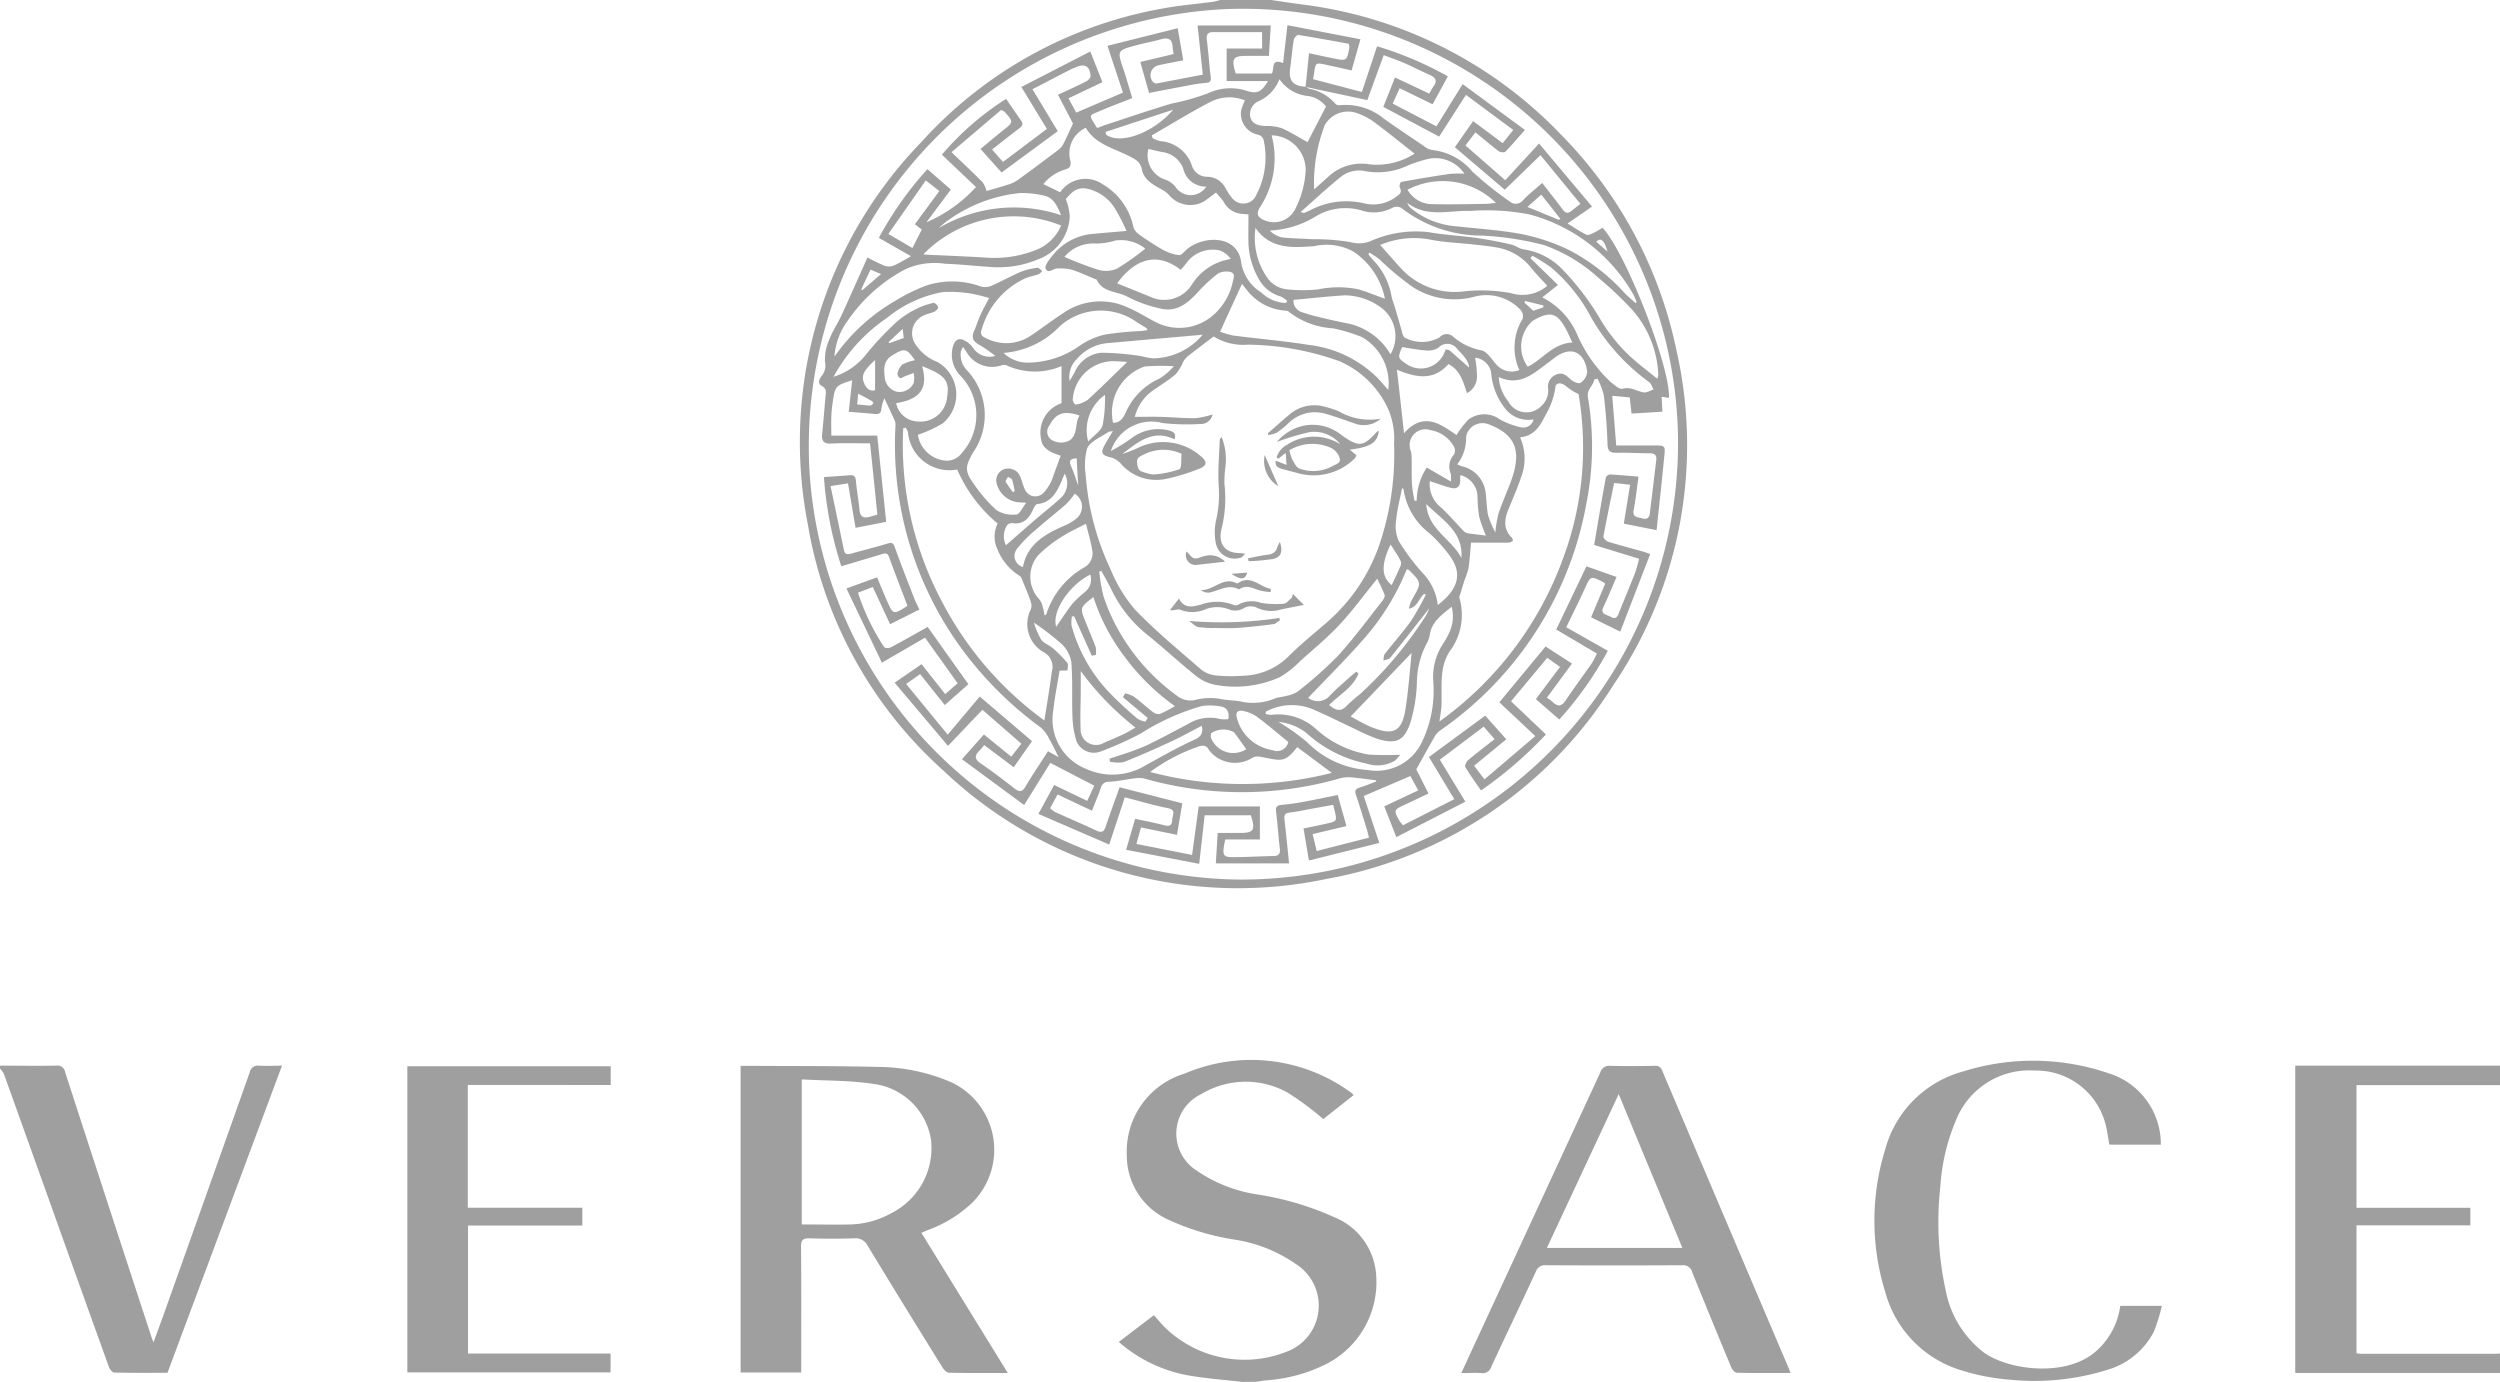 <svg xmlns="http://www.w3.org/2000/svg" width="106.803" height="59.036" viewBox="0 0 106.803 59.036"><g transform="translate(0 0)"><path d="M3957.738-2011.912c-.74-.085-1.485-.138-2.218-.262a6.161,6.161,0,0,1-3.067-1.446l1.5-1.143c.162.181.31.358.47.523a4.882,4.882,0,0,0,5.2,1.038,2.1,2.1,0,0,0,.395-3.745,6.231,6.231,0,0,0-2.619-1.044,10.589,10.589,0,0,1-2.777-.828,3.006,3.006,0,0,1-1.826-2.774,3.472,3.472,0,0,1,2.46-3.487,7.221,7.221,0,0,1,7.166.843.485.485,0,0,1,.06.075l-1.293,1.021a12.559,12.559,0,0,0-1.533-1.136,3.68,3.68,0,0,0-3.672.065,1.87,1.87,0,0,0-.211,3.267,6.2,6.2,0,0,0,2.625,1.028,12.657,12.657,0,0,1,3.267.971,2.865,2.865,0,0,1,1.767,2.3,3.927,3.927,0,0,1-2.3,4.058,6.715,6.715,0,0,1-2.37.608c-.148.012-.294.041-.441.062Z" transform="translate(-3904.657 2070.949)" fill="#9f9f9f"/><path d="M4746.13-2021.168H4740v5.242h4.864v.748H4740v5.464a1.776,1.776,0,0,0,.212.025q2.88,0,5.759,0a1.59,1.59,0,0,0,.159-.017v.832h-8.748V-2022h8.748Z" transform="translate(-4639.327 2067.526)" fill="#9f9f9f"/><path d="M3206-2022c.8,0,1.6.013,2.4,0a.329.329,0,0,1,.381.274q1.833,5.653,3.684,11.3c.019.059.043.116.092.249.171-.467.32-.866.463-1.269q1.827-5.132,3.648-10.266a.351.351,0,0,1,.407-.287c.307.019.617,0,.972,0l-4.892,13.121c-.764,0-1.521.008-2.278-.011-.079,0-.189-.145-.225-.244q-1.274-3.531-2.534-7.067-.974-2.723-1.95-5.444a1.027,1.027,0,0,0-.171-.235Z" transform="translate(-3206 2067.526)" fill="#9f9f9f"/><path d="M3760.058-2733c.439.063.878.131,1.318.189a18.438,18.438,0,0,1,11.067,5.557,18.447,18.447,0,0,1,4.947,9.266,18.238,18.238,0,0,1-2.7,14.246,18.26,18.26,0,0,1-12.266,8.292,18.267,18.267,0,0,1-16.354-4.623,18.149,18.149,0,0,1-5.8-10.534,18.4,18.4,0,0,1,4.848-16.321,18.161,18.161,0,0,1,10.367-5.718c.7-.129,1.415-.187,2.122-.281a2.177,2.177,0,0,0,.272-.072Zm-1.176,37.576a18.664,18.664,0,0,0,18.563-19.016,18.6,18.6,0,0,0-19.21-18.175,18.686,18.686,0,0,0-17.888,19.8A18.6,18.6,0,0,0,3758.881-2695.423Z" transform="translate(-3705.76 2733)" fill="#9f9f9f"/><path d="M3711.565-2008.759c-.878,0-1.7.009-2.513-.011-.1,0-.223-.139-.288-.243-1.067-1.721-2.132-3.444-3.181-5.177a.572.572,0,0,0-.584-.321c-.629.021-1.26.021-1.888,0-.29-.01-.38.066-.378.369.016,1.664.008,3.329.008,4.994v.368h-2.589v-13.1h.378c1.835.013,3.67,0,5.5.046a8.009,8.009,0,0,1,3.14.664,3.186,3.186,0,0,1,.857,5.156,5.451,5.451,0,0,1-1.836,1.135c-.1.038-.193.081-.316.133C3709.1-2012.759,3710.313-2010.791,3711.565-2008.759Zm-8.8-12.545v6.2c.715,0,1.405.014,2.095,0a3.82,3.82,0,0,0,1.764-.5,3.106,3.106,0,0,0,1.656-3.158,2.852,2.852,0,0,0-2.372-2.334C3704.888-2021.261,3703.837-2021.241,3702.766-2021.3Z" transform="translate(-3668.512 2067.414)" fill="#9f9f9f"/><path d="M4195.128-2008.85c-.781,0-1.535.008-2.289-.011-.084,0-.2-.135-.239-.232q-.842-2.02-1.662-4.049a.4.4,0,0,0-.434-.312q-2.911.016-5.825,0a.407.407,0,0,0-.43.283c-.627,1.353-1.271,2.7-1.9,4.052a.383.383,0,0,1-.431.273c-.263-.02-.531,0-.851,0,.282-.611.547-1.187.814-1.763q2.563-5.539,5.124-11.079a.394.394,0,0,1,.423-.285c.629.018,1.259.011,1.888,0a.3.3,0,0,1,.336.211q2.689,6.339,5.388,12.673C4195.075-2009.025,4195.093-2008.954,4195.128-2008.85Zm-7.336-11.914-3.069,6.572h5.789C4189.606-2016.381,4188.713-2018.535,4187.792-2020.765Z" transform="translate(-4118.639 2067.506)" fill="#9f9f9f"/><path d="M4466.612-2021.753c-.06-.318-.09-.628-.176-.923a3.058,3.058,0,0,0-3-2.241,3.375,3.375,0,0,0-3.374,2.119,8.7,8.7,0,0,0-.673,2.88,13.655,13.655,0,0,0,.225,4.356,4.387,4.387,0,0,0,1.618,2.676c1.058.776,3.538,1.088,4.811-.04a3.132,3.132,0,0,0,1.036-1.94h1.777a7.481,7.481,0,0,1-.343,1.108,3.269,3.269,0,0,1-2.036,1.641,10.436,10.436,0,0,1-4.174.4,9.106,9.106,0,0,1-1.968-.381,4.8,4.8,0,0,1-3.292-3.344,10.275,10.275,0,0,1-.005-6.11,4.731,4.731,0,0,1,3.338-3.33,9.964,9.964,0,0,1,6.224.087,3.16,3.16,0,0,1,2.212,3.045Z" transform="translate(-4376.499 2070.653)" fill="#9f9f9f"/><path d="M3480.369-2020.776v5.246h4.893v.76h-4.883v5.469h6.09v.807h-8.683v-13.079h8.688v.8Z" transform="translate(-3460.384 2067.125)" fill="#9f9f9f"/><path d="M3752.7-2697.1c.395-.029.744-.048,1.093-.08.192-.017.256.054.273.247.036.414.116.823.153,1.237.028.316.195.361.452.289.1-.028.2-.06.31-.092-.1-1-.2-1.993-.312-3.042-.535,0-1.086-.021-1.636.008-.331.017-.442-.094-.41-.411.053-.519.095-1.04.14-1.56.016-.183.08-.362-.156-.49-.168-.092-.136-.265-.015-.412a.718.718,0,0,0,.153-.628,2.079,2.079,0,0,1,.188-.953c.125-.336.332-.64.488-.966.2-.421.387-.85.578-1.276.183-.407.364-.814.56-1.254a7.509,7.509,0,0,0,.733.356.591.591,0,0,0,.4-.012,7.684,7.684,0,0,0,.723-.4l-1.37-.781a14.812,14.812,0,0,1,2.076-2.937l1,.873-1.044,1.4a6.163,6.163,0,0,0,2.118-1.507l-1.456-1.384a12.175,12.175,0,0,1,2.743-2.383c.214.311.428.626.647.938.115.165.012.245-.107.336-.371.284-.737.574-1.14.889l.468.531,1.874-1.41-1.09-1.792,2.945-1.517.519,1.311-1.451.69.332.61,1.995-.853-.661-2,3-.752.237,1.372c-.358.071-.7.133-1.042.208a.437.437,0,0,0-.237.73.175.175,0,0,0,.139.05c.646-.12,1.291-.246,1.975-.377-.073-.694-.145-1.368-.223-2.1h3.126c-.026.431-.052.859-.077,1.3-.319,0-.624,0-.928,0-.612-.005-.689.1-.493.754h1.533c.142-.149-.064-.672.492-.449l.186-1.615,3.118.6c-.134.474-.251.885-.377,1.331-.383-.085-.743-.167-1.1-.244-.435-.092-.435-.09-.5.337-.013.083-.026.167-.045.281l2.084.547.649-1.953a15.006,15.006,0,0,1,3.024,1.284l-.651,1.194-1.407-.687-.3.658,1.871.972,1.119-1.805,2.66,1.957c-.312.353-.563.654-.838.932-.044.045-.218.025-.286-.027-.33-.25-.646-.52-.991-.8l-.425.559,1.7,1.485,1.445-1.568,2.264,2.695-1.047.721c.277.171.529.341.8.479.067.034.195-.021.282-.062.144-.066.277-.155.412-.233.989,1.051,2.9,5.941,2.838,7.268l-.314-.05c.011.2.021.393.035.639l-1.321.082c-.029-.268-.052-.485-.075-.691l-.748-.071c.055.685.11,1.382.169,2.124.562,0,1.113,0,1.665,0,.409,0,.433.017.394.406-.1,1.058-.219,2.114-.334,3.211l-1.4-.278c.09-.557.176-1.087.269-1.661l-.682-.078c-.162.791-.322,1.538-.458,2.291-.011.062.123.2.211.223.509.156,1.024.291,1.537.434.06.017.116.043.249.094l-1.277,3.31-1.247-.612c.205-.489.405-.963.6-1.437a.631.631,0,0,0-.088-.072c-.539-.268-.531-.265-.782.285s-.514,1.076-.79,1.649l1.776,1.006a14.808,14.808,0,0,1-2.075,2.935l-1-.871,1.033-1.376-.547-.389-1.547,1.857,1.491,1.417a17.267,17.267,0,0,1-2.773,2.394c-.237-.345-.47-.661-.67-1-.034-.057.043-.23.117-.293.357-.3.73-.583,1.133-.9l-.465-.534-1.874,1.411,1.091,1.795-2.95,1.514-.515-1.314,1.452-.684-.338-.611-1.991.852.664,2.005-3.006.751-.231-1.367c.328-.069.649-.134.967-.205.472-.106.471-.108.354-.584-.015-.061-.028-.122-.052-.222l-.877.158c-.325.059-.648.132-.976.17-.2.023-.252.1-.231.289.058.5.107,1,.159,1.495.01.1.02.21.036.389h-3.126c.026-.436.052-.858.079-1.3h.953c.588,0,.671-.123.462-.756h-1.971l-.234,2.076-3.122-.6.385-1.325c.426.093.841.172,1.249.277.223.058.33,0,.333-.228,0-.191.208-.427-.193-.506-.6-.118-1.2-.3-1.831-.461l-.665,2.019-3.025-1.31.672-1.235,1.413.677.3-.649-1.875-.972-1.119,1.8-2.658-1.958.939-1.055,1.168.947.432-.554-1.664-1.449-1.471,1.542-2.278-2.7,1.149-.791,1.011,1.277.531-.459-1.393-1.95-1.843,1.069-1.514-3.171,1.307-.476c.168.4.315.761.475,1.119.2.439.244.451.651.21.063-.037.122-.083.171-.117-.266-.7-.534-1.385-.782-2.075-.07-.2-.176-.168-.321-.124-.56.17-1.122.336-1.721.515A15.848,15.848,0,0,1,3752.7-2697.1Zm20.576-16.67.146-1.438c.388.082.708.152,1.028.217.59.12.591.119.7-.482a.8.8,0,0,0-.031-.14c-.7-.125-1.426-.262-2.156-.377-.054-.008-.178.126-.191.207-.066.409-.1.824-.157,1.235-.07.51.136.752.672.77a.721.721,0,0,0,.154.092,1.93,1.93,0,0,1,1.112.643.244.244,0,0,0,.2.055,2.559,2.559,0,0,1,1.874.58c.554.392,1.118.771,1.681,1.15a.825.825,0,0,0,.362.183,2.613,2.613,0,0,1,1.748.941,15.085,15.085,0,0,0,1.568,1.252.4.4,0,0,0,.589-.057c.239-.252.517-.467.81-.726.3.393.6.757.873,1.133.113.153.219.185.368.066.113-.09.226-.178.391-.307l-1.706-2.081-1.525,1.478-2.133-1.817.779-1.115,1.264.94.453-.561-2.023-1.5-1.143,1.784-2.387-1.271.5-1.256,1.467.69a2.381,2.381,0,0,1,.166-.293c.188-.243.115-.392-.149-.507-.361-.158-.71-.34-1.072-.5-.287-.125-.583-.226-.894-.345l-.7,1.921Zm-3.973,13.995a.512.512,0,0,1-.535.407,9.745,9.745,0,0,1-1.587-.038,1.829,1.829,0,0,0-2.225,1.192,7.611,7.611,0,0,0,.841-.515,1.886,1.886,0,0,1,1.625-.369c.172.048.349.108.256.385-.939-.454-1.573.135-2.235.625a5.4,5.4,0,0,0,.675-.261,2.445,2.445,0,0,1,2.668.345c.311.245.288.429-.088.561a8.554,8.554,0,0,1-1.4.423,2,2,0,0,1-1.932-.673.868.868,0,0,0-.427-.252c-.368-.088-.429-.184-.246-.525.1-.187.215-.366.35-.595-.112.021-.161.016-.192.038-.312.218-.735.378-.9.679a2.728,2.728,0,0,0-.074,1.117,1.35,1.35,0,0,0,.015.159,11.356,11.356,0,0,0,1.047,3.9,6.352,6.352,0,0,0,1.049,1.733c.883.918,1.873,1.734,2.838,2.57a1.209,1.209,0,0,0,.634.244,6.676,6.676,0,0,0,1.15.011,2.852,2.852,0,0,0,1.925-.815c.5-.505,1.062-.954,1.6-1.422a7.725,7.725,0,0,0,2.254-3.247,12.047,12.047,0,0,0,.667-4.435,3.191,3.191,0,0,0-.27-1.515,4.069,4.069,0,0,0-2.058-2,11.963,11.963,0,0,0-3.912-.71,2.406,2.406,0,0,1-1.47-.35c-.382.292-.739.56-1.089.836a.9.9,0,0,0-.2.229,2.249,2.249,0,0,1-.317.536c-.3.262-.65.471-.977.7a1.961,1.961,0,0,0-.782,1.133c.393,0,.748-.009,1.1,0,.5.014,1,.062,1.5.057A3.579,3.579,0,0,0,3769.3-2699.777Zm11.043,5.478c-.034.355-.056.722-.109,1.084a3.238,3.238,0,0,1-.165.5c-.058.181-.114.363-.167.545-.023.078-.076.169-.055.235a2.594,2.594,0,0,1-.434,2.3,2.137,2.137,0,0,0-.3.893c-.053.462-.018.933-.034,1.4-.007.2-.05.4-.087.681a14.753,14.753,0,0,0,5.3-7.019,13.55,13.55,0,0,0,.643-6.969,2.464,2.464,0,0,1-.551-.349c-.181-.15-.421-.144-.435.039a3.165,3.165,0,0,1-.421,1.2c-.246.49-.476.888-1.092.96a2.2,2.2,0,0,1,.089,1.573c-.15.465-.342.916-.532,1.366-.2.471-.332.927.095,1.351.029.03.049.123.036.132a.369.369,0,0,1-.189.077C3781.4-2694.3,3780.854-2694.3,3780.348-2694.3Zm-24.154-4.917-.105.031a14.211,14.211,0,0,0,1.63,7.355,14.613,14.613,0,0,0,4.4,5.125c.111-.712.231-1.391.316-2.074a.715.715,0,0,0-.29-.812,1.382,1.382,0,0,1-.6-1.871.491.491,0,0,0-.007-.315c-.1-.3-.226-.593-.346-.886-.034-.082-.07-.192-.136-.225a2.322,2.322,0,0,1-.939-1.124,1.258,1.258,0,0,1,.006-1.105,6.241,6.241,0,0,1-1.729-2.309,1.781,1.781,0,0,1-2.1-1.558C3756.293-2699.061,3756.228-2699.139,3756.194-2699.216Zm29.549-2.092-.136.04c-.03.273-.328.4-.266.766a12.435,12.435,0,0,1-.059,4.485,15.02,15.02,0,0,1-6.267,9.748.741.741,0,0,0-.208.228c-.261.453-.513.912-.8,1.424l.523,1.032c-.358.169-.693.331-1.03.486-.451.206-.464.24-.216.671a1.861,1.861,0,0,0,.156.2l2.192-1.114-1.084-1.8,2.405-1.769.9,1.01-1.375,1.13.44.583,2.174-1.85-1.537-1.442,1.975-2.385,1.129.73-1.072,1.458a2.351,2.351,0,0,1,.243.179c.208.2.37.219.552-.053.36-.54.75-1.06,1.121-1.594a3.767,3.767,0,0,0,.22-.419l-1.737-1.026,1.291-2.7,1.286.454c-.2.457-.362.873-.556,1.274-.111.229-.007.306.178.371.165.058.338.244.46-.062.232-.583.477-1.161.706-1.745a6.378,6.378,0,0,0,.175-.615l-1.92-.589c.165-.979.324-1.932.5-2.883a.226.226,0,0,1,.176-.129c.39.019.779.057,1.219.093-.071.5-.119.969-.206,1.425-.063.331.18.3.357.354.195.063.308-.009.333-.211q.139-1.141.275-2.282c.025-.21-.079-.284-.278-.285-.469,0-.939-.032-1.407-.02-.3.007-.391-.08-.4-.393-.018-.691-.075-1.383-.157-2.07A2.993,2.993,0,0,0,3785.743-2701.308Zm-26.384,13.581,2.232,1.905-.78,1.115-1.265-.948a2.079,2.079,0,0,1-.183.223c-.232.212-.242.375.044.569.494.335.967.7,1.438,1.064.2.158.327.157.47-.085.3-.511.636-1,.958-1.507l.457.254c-.147-.287-.261-.534-.4-.769a1.6,1.6,0,0,0-.356-.491,15.6,15.6,0,0,1-2.858-2.692,14.746,14.746,0,0,1-3.36-10.175.51.51,0,0,0-.016-.216c-.137-.313-.285-.621-.456-.989a1.792,1.792,0,0,0-.125.422c-.011.2-.084.267-.274.249-.358-.034-.716-.061-1.125-.095.052-.468.1-.9.149-1.348-.724.236-.727.236-.834.948a5.631,5.631,0,0,0-.058.6c-.01.251,0,.5,0,.818h1.961c.133,1.271.258,2.472.383,3.684l-1.308.256-.323-1.9-.746.116c.2.942.386,1.845.576,2.749.035.169.141.182.289.141.522-.147,1.051-.277,1.57-.434.19-.058.247-.021.314.168.26.731.547,1.452.827,2.176.06.154.139.3.219.474l-1.251.628-.74-1.59-.633.243a9.664,9.664,0,0,0,1.117,2.322c.03.049.211.054.287.014.536-.284,1.062-.586,1.574-.873l1.739,2.447-1.008.891-1.052-1.32-.6.417,1.777,2.167Zm-6.211-14.532c.026-.03.053-.059.077-.092a8.081,8.081,0,0,1,2.547-2.294,7.671,7.671,0,0,1,1.315-.645,3.6,3.6,0,0,1,2.323.047.688.688,0,0,0,.45-.033c.427-.185.833-.417,1.261-.6a2.937,2.937,0,0,1,.706-.168c.057-.009.13.092.2.142-.054.047-.1.116-.165.138-.179.064-.373.091-.547.165a3.429,3.429,0,0,0-1.874,2.187c-.063.18-.024.278.142.352a1.866,1.866,0,0,0,1.89-.042c.491-.32.954-.682,1.443-1a2.776,2.776,0,0,1,2.741-.258c.42.177.811.425,1.217.636a2.2,2.2,0,0,0,2.4-.246,2.625,2.625,0,0,0,.906-1.533c.083-.268.012-.38-.273-.38a.663.663,0,0,0-.39.1,6.465,6.465,0,0,0-.772.707c-.445.49-.917.941-1.64.779a5.567,5.567,0,0,1-1.436-.51c-.436-.238-1.047-.17-1.311-.72-.011-.022-.054-.03-.083-.042-.335-.137-.664-.293-1.008-.4a2.311,2.311,0,0,0-.595-.046c-.175-.006-.385.25-.5.009-.049-.1.11-.34.225-.473a2.491,2.491,0,0,1,1.618-.995c.515-.053,1.03-.092,1.611-.144a7.309,7.309,0,0,0-.49-.955,1.851,1.851,0,0,0-1.22-.855c-.455-.073-.673.209-.882.45a2.525,2.525,0,0,1,.17.728,2.051,2.051,0,0,1-1.352,1.845,4.356,4.356,0,0,1-1.937.333c-.681-.043-1.36-.12-2.041-.144a3.048,3.048,0,0,0-1.66.217,6.8,6.8,0,0,0-2.485,2.2A2.941,2.941,0,0,0,3753.148-2702.259Zm9.667,4.243c-.545-.171-.794-.369-.833-.691a1.324,1.324,0,0,1,.87-1.551v-1.587a2.888,2.888,0,0,1-2.364-.039.378.378,0,0,0-.233.018,1.256,1.256,0,0,1-1.46-.577c-.041-.066-.088-.127-.149-.216a.939.939,0,0,0-.092.176.945.945,0,0,0,.258.818,2.8,2.8,0,0,1,.27,3.5c-.33.573-.387.784,0,1.321a6.293,6.293,0,0,0,.99,1.154,1.307,1.307,0,0,0,.86.184c.131-.009.244-.288.412-.5-.2-.013-.3-.015-.391-.026a1.076,1.076,0,0,1-.885-.852.508.508,0,0,1,.638-.566c.288.066.377.285.453.524.087.275.165.59.494.64.369.057.532-.254.7-.515a1.4,1.4,0,0,0,.115-.262C3762.581-2697.38,3762.694-2697.688,3762.815-2698.015ZM3776.3-2684.1l-.019-.046c-.332-.042-.663-.092-1-.12a1.4,1.4,0,0,0-.5.026,15.2,15.2,0,0,1-8.394.019,1.076,1.076,0,0,0-.4-.011c-.368.044-.733.13-1.1.147a.336.336,0,0,0-.36.268c-.109.319-.244.629-.378.969l-1.469-.693-.318.585a1.185,1.185,0,0,0,.21.164c.592.268,1.188.522,1.778.8.229.106.319.028.391-.188.188-.563.394-1.12.589-1.669l2.681.686-.23,1.347-1.537-.317-.195.706,2.378.468.282-2.07h2.615v1.411h-1.48c-.023.114-.043.195-.055.278-.06.406-.009.479.4.476.565,0,1.129-.037,1.694-.046.233,0,.322-.086.292-.33-.063-.519-.093-1.042-.16-1.559-.028-.218.041-.282.247-.3a8.833,8.833,0,0,0,.886-.121c.49-.089.977-.193,1.5-.3l.373,1.329-1.444.342c.058.243.109.454.174.724l2.235-.572c-.047-.178-.073-.291-.107-.4-.148-.478-.292-.957-.453-1.431-.06-.174-.017-.251.153-.305C3775.821-2683.908,3776.059-2684.007,3776.3-2684.1Zm-3.861-20.443.055-.082a1.143,1.143,0,0,0-.273-.189,1.521,1.521,0,0,1-.9-.674,3.323,3.323,0,0,1-.485-1.572c-.01-.412,0-.824,0-1.26-.068-.006-.181-.021-.3-.026a.952.952,0,0,1-.758-.515,4.345,4.345,0,0,0-.33-.391c-.219.159-.368.28-.528.383a1.181,1.181,0,0,1-1.472-.275,1.178,1.178,0,0,0-.362-.267c-.352-.194-.718-.405-.8-.82-.068-.36-.3-.454-.572-.592-.652-.335-1.419-.5-1.828-1.2a1.2,1.2,0,0,0-.663,1.395c.044.225,0,.326-.23.391a1.862,1.862,0,0,0-.919.621l.718.348a1.3,1.3,0,0,1,1.827-.335,2.752,2.752,0,0,1,1.3,1.819.6.6,0,0,0,.222.3,10.938,10.938,0,0,0,1.01.657,1.981,1.981,0,0,0,.716.246c.109.012.24-.174.361-.27.74-.588,2.168-.586,2.3.6a1.853,1.853,0,0,0,.856,1.264A1.564,1.564,0,0,0,3772.439-2704.539Zm15.856,3.24a.628.628,0,0,0,.05-.14,4.452,4.452,0,0,0-1.3-3,15.434,15.434,0,0,0-1.263-1.174,6.794,6.794,0,0,0-2.338-1.4,13,13,0,0,0-2.644-.4,5.612,5.612,0,0,1-3.436-1.183.412.412,0,0,0-.358-.015,1.691,1.691,0,0,1-1.272.144,2.454,2.454,0,0,0-1.947.187,4.137,4.137,0,0,1-2.041.652,1.088,1.088,0,0,0,.49.286c.44.054.887.056,1.331.083a9.551,9.551,0,0,1,1.607.12,1.365,1.365,0,0,0,.846-.024,4.762,4.762,0,0,1,2.49-.4c.689.122,1.392.155,2.086.253.492.069.981.17,1.466.278.182.041.346.183.529.207a2.875,2.875,0,0,1,1.69.891,11.265,11.265,0,0,1,1.62,2.152,7.3,7.3,0,0,0,1.011,1.306C3787.326-2702.054,3787.812-2701.705,3788.3-2701.3Zm-23.741,8.213-.091.019a6.632,6.632,0,0,0,.181,1.063,7.939,7.939,0,0,0,.612,1.4,8.734,8.734,0,0,0,2.575,2.884.914.914,0,0,0,.747.14,2.564,2.564,0,0,1,1.034-.044c.338.078.691.057,1,.139a2.481,2.481,0,0,0,1.4-.172c.143-.04.295-.05.437-.091a1.366,1.366,0,0,0,.494-.188,17.246,17.246,0,0,0,1.713-1.521c.68-.744,1.278-1.565,1.905-2.357.054-.069.115-.188.091-.253-.1-.258-.226-.5-.314-.69-.539.665-1.034,1.344-1.6,1.955-.521.559-1.115,1.051-1.688,1.56a3.9,3.9,0,0,1-.889.7,4.658,4.658,0,0,1-2.69.33,1.858,1.858,0,0,1-.828-.354c-.692-.547-1.34-1.149-2.022-1.709a5.549,5.549,0,0,1-1.61-1.952C3764.874-2692.524,3764.707-2692.8,3764.554-2693.087Zm-11.447-8.294a2.841,2.841,0,0,0,1.423-.995,13.211,13.211,0,0,1,1.265-1.342,3.893,3.893,0,0,1,.847-.562,3.24,3.24,0,0,1,.738-.26c.052-.013.168.1.2.182.015.039-.082.153-.151.188-.132.066-.284.088-.42.147a.834.834,0,0,0-.407,1.24,1.959,1.959,0,0,0,.949.77,1.6,1.6,0,0,1,.217,2.625,5.585,5.585,0,0,1-1.056.484,1.314,1.314,0,0,0,1.144,1.1.782.782,0,0,0,.726-.313,2.424,2.424,0,0,0-.057-3.317,1.289,1.289,0,0,1-.313-1.244c.063-.224.2-.383.438-.281a1,1,0,0,1,.415.334.848.848,0,0,0,.953.351,5.978,5.978,0,0,0-.627-.442c-.274-.144-.428-.3-.275-.627.1-.221.169-.46.27-.682.112-.245.246-.481.371-.721a6.387,6.387,0,0,0-.778-.191,5.669,5.669,0,0,0-1.2-.065,5.23,5.23,0,0,0-2.382,1.1A7.24,7.24,0,0,0,3753.107-2701.381Zm29.3-.294a2.344,2.344,0,0,1,.145-2.191.411.411,0,0,0-.093-.374,2,2,0,0,0-1.965-.565,3.293,3.293,0,0,1-2.632-.407,11.8,11.8,0,0,1-1.419-1.179c-.135-.112-.289-.2-.434-.3l-.05.07a2.075,2.075,0,0,0,.174.223,2.907,2.907,0,0,1,.811,1.563c.034.176.107.344.158.517.1.333.191.667.29,1a.565.565,0,0,0,.1.252,1.554,1.554,0,0,0,1.509,0,.4.4,0,0,1,.547-.057,2.6,2.6,0,0,0,1.217.607c.23.022.444.36.638.579A.86.86,0,0,0,3782.412-2701.675Zm-15.7-10.026c.01.041.02.081.03.123a1.534,1.534,0,0,0,.333.129,1.531,1.531,0,0,1,1.352,1.054.675.675,0,0,0,.653.468.881.881,0,0,1,.777.48,2.493,2.493,0,0,0,.281.425.609.609,0,0,0,.962.008,3.453,3.453,0,0,0,.4-2.431.331.331,0,0,0-.277-.286.909.909,0,0,1-.693-1.038,3.024,3.024,0,0,1,.158-.42,1.767,1.767,0,0,0-1.44.047C3768.381-2712.7,3767.553-2712.185,3766.709-2711.7Zm9.752,4.686c.3.331.6.685.919,1.027a3.1,3.1,0,0,0,2.669.956,6.914,6.914,0,0,1,2.014.078,1.631,1.631,0,0,0,1.541-.315c-.228-.25-.451-.477-.652-.722a2.4,2.4,0,0,0-1.392-.894c-.363-.072-.734-.108-1.1-.149-.621-.07-1.252-.086-1.862-.21A3.7,3.7,0,0,0,3776.461-2707.015Zm-4.881,19.936-.01.1a.87.87,0,0,0,.246.039,2.389,2.389,0,0,1,1.891.59,4.436,4.436,0,0,0,2.267,1.107,13.347,13.347,0,0,0,1.346.008,2.042,2.042,0,0,1-.212.243,1.449,1.449,0,0,1-1.227.133,5.392,5.392,0,0,1-2.561-1.3,2.294,2.294,0,0,0-1.2-.479,8.648,8.648,0,0,1,1.231.873,4.013,4.013,0,0,0,2.584,1.182,2.141,2.141,0,0,0,2.321-1.211,5.028,5.028,0,0,0,.476-2.579,2.575,2.575,0,0,1,.417-1.6,3.216,3.216,0,0,0,.249-.446,1.631,1.631,0,0,0,.122-1.138c-.433.35-.863.645-.942,1.225a1.233,1.233,0,0,1-.163.414,3.69,3.69,0,0,0-.382,1.627,6.641,6.641,0,0,1-.271,1.659c-.241.736-.549.985-1.405.721a7.888,7.888,0,0,1-.961-.421c-.569-.265-1.129-.55-1.705-.8A2.344,2.344,0,0,0,3771.58-2687.08Zm.089-26.938h-1.763v-1.389h1.513v-.7h-2.1c-.252,0-.285.138-.257.357.066.518.1,1.039.164,1.558.018.159-.019.24-.192.252a5.587,5.587,0,0,0-.6.08c-.6.111-1.207.229-1.842.351l-.376-1.324,1.427-.338a2.851,2.851,0,0,1-.047-.308c-.012-.334-.187-.405-.484-.326-.36.1-.726.166-1.086.264-.8.217-.8.221-.53,1.018.024.071.049.141.071.212l.307,1.023c-.467.185-.886.339-1.3.516-.592.256-.572.15-.223.731,0,.008.018.01.048.026.073-.029.158-.07.246-.1.97-.318,1.935-.65,2.913-.942a9.9,9.9,0,0,0,1.557-.44,2.248,2.248,0,0,1,1.656-.1C3771.2-2713.463,3771.39-2713.542,3771.669-2714.018Zm-8.9,25.187c-.091.562-.207,1.115-.265,1.674a2.271,2.271,0,0,0,1.379,2.517,2.725,2.725,0,0,0,2.6-.168c.653-.354,1.3-.727,1.972-1.036.285-.131.474-.236.389-.63-.444.229-.867.469-1.308.672-.672.311-1.349.613-2.039.883a1.531,1.531,0,0,1-.583-.022l-.007-.13c.155-.051.312-.1.466-.152a11.051,11.051,0,0,0,1.07-.393c.614-.292,1.212-.618,1.814-.934a1.76,1.76,0,0,1,1.382-.21,1.2,1.2,0,0,0,.338,0c.054-.314-.064-.509-.355-.545a2.381,2.381,0,0,0-.782-.01,9.853,9.853,0,0,0-2.581,1.158,14.3,14.3,0,0,1-1.712.773.809.809,0,0,1-1.05-.414,3.84,3.84,0,0,1-.178-1.056c-.031-.784.015-1.573-.05-2.353a1.4,1.4,0,0,0-.437-.783,11.769,11.769,0,0,0-1.16-.889,3.522,3.522,0,0,0,.31.724c.117.162.349.235.507.374a5.353,5.353,0,0,1,.609.62c.054.067.009.215.009.326Zm14.708-10.135c.838-.943,1.55-.41,2.248.071a4.575,4.575,0,0,1,.493-.647,1.128,1.128,0,0,1,1.368-.015,3.475,3.475,0,0,0,.883.331.452.452,0,0,0,.549-.338,1.25,1.25,0,0,1-1.234-.49,2.783,2.783,0,0,1-.577-1.5.776.776,0,0,0-.688-.644,4.679,4.679,0,0,1,.082.812.79.79,0,0,1-.428.7c-.167-.507-.3-.992-.793-1.239-.635.717-1.364.585-2.2.24C3777.284-2700.776,3777.376-2699.925,3777.481-2698.966Zm-6.34-8.77a2.971,2.971,0,0,0,.462,2.055,1.169,1.169,0,0,0,.891.563,6.6,6.6,0,0,0,1.3.006,4.244,4.244,0,0,1,1.74-.009c.373.11.735.26,1.138.406a3.167,3.167,0,0,0-1.354-2.022,2.387,2.387,0,0,0-1.673-.225C3772.717-2706.9,3771.789-2706.826,3771.141-2707.735Zm5.673,6.921a2.279,2.279,0,0,0-1.121-2.264,7.5,7.5,0,0,0-1.239-.375,3.362,3.362,0,0,1-1.9-.717c-.035-.037-.115-.035-.175-.042a2.266,2.266,0,0,1-1.5-.75c-.108-.123-.207-.254-.315-.388l-.934,2.042a3.673,3.673,0,0,0,.561.164c1.076.138,2.159.229,3.229.4a4.992,4.992,0,0,1,2.94,1.412C3776.5-2701.181,3776.631-2701.02,3776.814-2700.814Zm-14.11-12.616c.416-.195.813-.373,1.2-.569.085-.043.2-.159.192-.236-.027-.413-.246-.538-.615-.377-.078.034-.16.061-.235.1-.535.275-1.069.553-1.632.845l1.08,1.793-2.4,1.764-.9-1.005c.336-.277.634-.534.942-.777.479-.377.482-.373.069-.827a.694.694,0,0,0-.137-.058l-2.113,1.8c.489.469.918.868,1.33,1.285a1.22,1.22,0,0,1,.167.372c.258-.075.585-.164.907-.269a1.511,1.511,0,0,0,.421-.194c.569-.412,1.131-.834,1.691-1.258a.813.813,0,0,0,.239-.243c.156-.3.29-.607.435-.918Zm14.9,20.272a10.3,10.3,0,0,1-1.817,2.953c-.765.877-1.6,1.7-2.394,2.539a.676.676,0,0,0,.943-.114c.263-.278.561-.522.845-.78.087-.079.18-.151.271-.226l.088.087c-.238.6-.823.9-1.251,1.341.258.212.488.32.754.026a7.038,7.038,0,0,1,.553-.482,16.8,16.8,0,0,0,2.829-3.369,2.624,2.624,0,0,0,.142-.312c-.59.754-1.125,1.443-1.671,2.121-.057.071-.192.078-.291.114.02-.1.01-.217.065-.288.366-.472.768-.917,1.113-1.4a12.048,12.048,0,0,0,.635-1.122l-.072-.04c-.224.2-.284.564-.649.635a1.3,1.3,0,0,1,.156-.428c.387-.681.389-.68-.157-1.228C3777.694-2693.141,3777.68-2693.14,3777.608-2693.158Zm-10.978,8.655a15.456,15.456,0,0,0,7.777.042l-1.48-1.1c-.547.7-.677.576-1.59.41a.478.478,0,0,0-.324.046,1.393,1.393,0,0,1-1.85-.327c-.1-.2-.224-.21-.414-.167A7.725,7.725,0,0,0,3766.631-2684.5Zm7.009-24.876c.2-.174.389-.35.586-.521a2.076,2.076,0,0,1,1.818-.555,2.988,2.988,0,0,0,1.9-.46c-.595-.467-1.153-.923-1.732-1.352a2.886,2.886,0,0,0-.733-.381,1.141,1.141,0,0,0-1.374.518A6.974,6.974,0,0,0,3773.64-2709.38Zm-16.693,2.762c.053.007.091.015.129.017.862.042,1.724.073,2.584.128a4.808,4.808,0,0,0,2.215-.372,1.922,1.922,0,0,0,.968-1A5.408,5.408,0,0,0,3756.947-2706.618Zm8.535,18.922.1-.165a1.467,1.467,0,0,1,.372.143c.273.2.522.438.793.643a.408.408,0,0,0,.307.1,5.339,5.339,0,0,0,.65-.338,9.426,9.426,0,0,1-2.126-2.083,8.524,8.524,0,0,1-1.355-2.576c-.579.446-.58.447-.342,1.043.145.365.3.725.439,1.093a1.03,1.03,0,0,1,.005.336l-.173.032-.753-1.682-.094.007a1.41,1.41,0,0,0-.015.392,6.7,6.7,0,0,0,1.638,2.884,15.978,15.978,0,0,0,1.19,1.1.956.956,0,0,0,.325.117l.1-.158Zm21.893-16.836.055-.037a3.269,3.269,0,0,0-.144-.337,7.269,7.269,0,0,0-4.432-3.413,9.507,9.507,0,0,0-2.529-.149c-.9-.034-1.854.3-2.691-.343a.531.531,0,0,0,.137.212,3.438,3.438,0,0,0,1.95.786c.941.106,1.893.161,2.822.339a8.429,8.429,0,0,1,1.957.655,8.459,8.459,0,0,1,2.439,1.882C3787.077-2704.795,3787.229-2704.667,3787.375-2704.532Zm-3.978-.243a3.17,3.17,0,0,1,1.472,1.54,6.109,6.109,0,0,0,1.454,2.077c.154.125.376.323.51.286.353-.1.607.116.907.156.129.017.275-.081.413-.126-.061-.106-.1-.247-.186-.312a8.8,8.8,0,0,1-2.476-2.758,7.272,7.272,0,0,0-1.73-2.154,8.135,8.135,0,0,0-.788-.489l-.08.107,1.177,1.141Zm-2.005,10.062a5.453,5.453,0,0,1,.129-.8c.139-.422.316-.831.479-1.244.524-1.328.374-2.121-.9-2.6a.714.714,0,0,0-.954.526,1.846,1.846,0,0,1-.381,1.191c.093.039.138.063.187.076a1.308,1.308,0,0,1,1.026,1.13c.045.326.042.661.11.982A4.711,4.711,0,0,0,3781.392-2694.714Zm-1.321-15.347a1.492,1.492,0,0,0-1.634-.61,6.382,6.382,0,0,0-.755.249,3.007,3.007,0,0,1-1.806.26,1.275,1.275,0,0,0-1.091.242c-.576.466-1.117.973-1.713,1.5.111.027.135.042.15.036.079-.031.155-.069.233-.1a3.314,3.314,0,0,1,2.32-.313,1.619,1.619,0,0,0,1.4-.292c.151-.1.24-.193.134-.387-.029-.053.026-.227.063-.233q1.035-.19,2.076-.344A4.719,4.719,0,0,1,3780.071-2710.061Zm-19.689,7.656a1.482,1.482,0,0,0,1.089.415,3.865,3.865,0,0,0,2.2-.745,3.221,3.221,0,0,1,1.035-.452,13.626,13.626,0,0,1,1.556-.152c.086-.008.172-.024.276-.038-.033-.058-.039-.082-.055-.092-.126-.079-.255-.154-.382-.232a2.634,2.634,0,0,0-3.308.153A3.729,3.729,0,0,1,3760.382-2702.405Zm18.543,10.78c.9-.693,1.1-1.373.467-2.186a6.354,6.354,0,0,0-.821-.895,2.873,2.873,0,0,1-1.1-1.88c0-.011-.031-.02-.063-.037-.089.459-.209.91-.253,1.368a1.577,1.577,0,0,0,.112.886,9.047,9.047,0,0,0,1.007,1.351A2.378,2.378,0,0,1,3778.924-2691.626Zm-16.793.443c.043-.03.072-.038.076-.053a3.546,3.546,0,0,1,1.627-2.009.678.678,0,0,0,.347-.674c-.062-.41-.187-.811-.277-1.186-.368.193-.7.336-1,.533a5.5,5.5,0,0,0-1.043.813,1.413,1.413,0,0,0,.057,1.89.693.693,0,0,1,.134.31C3762.089-2691.442,3762.1-2691.318,3762.131-2691.183Zm5.815-14.775c-1.2-.924-2.139-.208-2.71.582.481.195.954.384,1.425.576a1.391,1.391,0,0,0,1.751-.5,2.4,2.4,0,0,1,1.678-1.118,1.008,1.008,0,0,0-.47-.365,1.387,1.387,0,0,0-1.417.528C3768.122-2706.155,3768.037-2706.063,3767.946-2705.958Zm3.89-5.737a3.811,3.811,0,0,1-.506,3.078c-.159.266-.1.418.185.539a1.017,1.017,0,0,0,1.358-.537,4.015,4.015,0,0,0,.418-1.618A1.488,1.488,0,0,0,3771.836-2711.7Zm5.072,9.358a1.525,1.525,0,0,0-.339-1.961,2.673,2.673,0,0,0-1.6-.567c-.731.044-1.459.127-2.2.194a.511.511,0,0,0,.384.533c.271.093.549.166.828.232q.59.141,1.185.259A2.78,2.78,0,0,1,3776.908-2702.338Zm-4.743-11.752a1.7,1.7,0,0,1-.883.93.6.6,0,0,0-.354.687c.078.3.356.356.639.373a2.062,2.062,0,0,1,.688.089c.395.172.761.408,1.116.6l.787-1.522a1.162,1.162,0,0,0-.784-.45A1.671,1.671,0,0,1,3772.165-2714.09Zm9.374,12.722a1.776,1.776,0,0,0,.4,1.024.879.879,0,0,0,1.413.211.886.886,0,0,0,.294-.772.545.545,0,0,1,.355-.579c.277-.116.426.045.608.21.106.1.342.2.416.15a.651.651,0,0,0,.294-.461c-.074-.694-.531-1.162-1.272-.7-.126.079-.237.181-.358.267C3783.051-2701.565,3782.469-2700.956,3781.539-2701.368Zm-6.327,14.494c.279.145.577.331.9.46.924.372,1.292.186,1.444-.786.13-.833.186-1.679.261-2.391Zm-11.531-1.929c0,.252,0,.5,0,.757,0,.565-.029,1.131-.006,1.7a.66.66,0,0,0,.991.6c.293-.127.586-.251.875-.387.155-.073.3-.167.478-.267A12.286,12.286,0,0,1,3763.681-2688.8Zm14.775-8.71,1.035.6a1.185,1.185,0,0,0,0-.328.759.759,0,0,1,.138-.825.373.373,0,0,0,0-.327,1.406,1.406,0,0,0-1.005-.714.673.673,0,0,0-.847.881,1.126,1.126,0,0,1,.04.283c.007.393-.005.786.015,1.179a5.974,5.974,0,0,0,.11.678l.091-.009A2.637,2.637,0,0,1,3778.457-2697.514Zm2.533,2.909a6.68,6.68,0,0,1-.286-.8,6.6,6.6,0,0,1-.072-.793.972.972,0,0,0-.731-.988,1.089,1.089,0,0,0-.011.157c.024.32-.11.469-.433.378-.29-.081-.574-.184-.862-.277a1.259,1.259,0,0,0,.483,1.127c.332.308.625.655.94.981a.367.367,0,0,0,.182.118C3780.459-2694.661,3780.721-2694.636,3780.99-2694.6Zm-17.789-6.587c.075-.134.151-.269.227-.4a1.373,1.373,0,0,1,1.136-.822,11.313,11.313,0,0,1,1.488.113c.251.026.5.118.749.126a2.82,2.82,0,0,0,2.089-1.008l-2.227.194-1.906.17a1.958,1.958,0,0,0-1.259.693A1.046,1.046,0,0,0,3763.2-2701.191Zm21.485-1.659c-.118-.244-.2-.447-.31-.637-.349-.622-.648-.728-1.393-.287a1.472,1.472,0,0,0-.206,1.956C3783.409-2702.124,3783.827-2702.811,3784.686-2702.851Zm-21.709-3.663a15.1,15.1,0,0,0,1.454.557,1.2,1.2,0,0,0,.807-.054,10.682,10.682,0,0,0,1.2-.85,1.652,1.652,0,0,0-1.288-.346,2.756,2.756,0,0,1-.847.127A1.6,1.6,0,0,0,3762.977-2706.514Zm-7.181,6.251a.967.967,0,0,0,.906.784,1.143,1.143,0,0,0,1.272-1.062c.121-.708-.14-.935-1.068-1.3C3757.158-2700.906,3756.826-2700.427,3755.8-2700.262Zm21.844-9.117a1.222,1.222,0,0,0,1.1.618c.743.016,1.487,0,2.231-.013.138,0,.276-.024.449-.04A3.239,3.239,0,0,0,3777.64-2709.38Zm-12.591,9.956c.29.011.434-.177.542-.406a2.828,2.828,0,0,1,1.459-1.483,2.693,2.693,0,0,0,.608-.525,9.329,9.329,0,0,0-1.242.01A2.076,2.076,0,0,0,3765.05-2699.424Zm-8.453-8.481,1.045-1.418-.579-.454-1.6,2.289,1.029.6.4-.787Zm6.248-.378c-.17-.427-.335-.759-.732-.845a4.313,4.313,0,0,0-1.012-.11,6.34,6.34,0,0,0-3.046,1.139,3.625,3.625,0,0,0-.442.362A6.3,6.3,0,0,1,3762.844-2708.283Zm.576,11.9a3.349,3.349,0,0,1-.36.434c-.447.391-.915.756-1.36,1.149a5.318,5.318,0,0,0-.751.772.492.492,0,0,0,.262.767c.189-.977.937-1.4,1.756-1.759a2.081,2.081,0,0,0,.542-.324A.651.651,0,0,0,3763.42-2696.386Zm3.15-14.73a1.092,1.092,0,0,0,.751,1.312.981.981,0,0,1,.409.3.779.779,0,0,0,1.312-.01.983.983,0,0,1-.977-.752,1.1,1.1,0,0,0-.9-.725C3766.975-2711.018,3766.783-2711.07,3766.57-2711.116Zm5.97,25.319c-.465-.377-.877-.734-1.314-1.057a1.544,1.544,0,0,0-.6-.258c-.264-.053-.346.073-.263.336a1.868,1.868,0,0,0,1.518,1.337A.487.487,0,0,0,3772.54-2685.8Zm-6.876-16.23c-.21-.01-.425-.029-.639-.03a1.747,1.747,0,0,0-1.685,1.656c0,.07.1.206.121.2a1.258,1.258,0,0,0,.513-.2C3764.539-2700.919,3765.082-2701.463,3765.664-2702.027Zm11.746-.625c-.187.428-.179.466.142.685a1.085,1.085,0,0,0,1.621-.361,2.171,2.171,0,0,0,.1-.232l.153.029.841.744c.009-.251-.233-.514-.487-.773a.52.52,0,0,0-.818-.071.85.85,0,0,1-.546.115C3778.081-2702.535,3777.749-2702.6,3777.41-2702.652Zm-9.442,4.543a1.847,1.847,0,0,0-1.621.054c-.146.072-.282.128-.259.344.021.2.059.349.281.394a1.559,1.559,0,0,0,.431.1,4.145,4.145,0,0,0,1.1-.225c.1-.042.063-.413.088-.633C3767.989-2698.081,3767.978-2698.091,3767.968-2698.109Zm-11.365-3.986c-.366-.523-.453-.53-.973-.211-.372.228-.366.559-.323.919a.69.69,0,0,0,.531.639.674.674,0,0,0,.706-.375,1.087,1.087,0,0,0,0-.429c-.124.046-.248.091-.372.138-.072.028-.158.1-.21.08a.224.224,0,0,1-.11-.193.753.753,0,0,1,.208-.388A2.032,2.032,0,0,1,3756.6-2702.095Zm6.386,4.857c-.063.149-.112.275-.168.4-.2.436-.439.832-.992.883-.06.005-.132.108-.161.18-.169.4-.4.706-.9.638a.292.292,0,0,0-.222.073.88.88,0,0,0-.061.871c.436-.381.877-.769,1.323-1.153.329-.283.676-.547.993-.843A.848.848,0,0,0,3762.99-2697.238Zm.639-2.5c-.737-.241-1.019-.052-1.286.429a.421.421,0,0,0,.074.6.762.762,0,0,0,.8.03C3763.579-2698.96,3763.4-2699.418,3763.629-2699.741Zm1.116-12.115c.006.038.011.076.017.114.582.441,1.989-.037,2.872-1.063Zm6.01,26.372c-.173-.24-.344-.482-.52-.72a.938.938,0,0,0-.975.035.312.312,0,0,0-.007.213A1.022,1.022,0,0,0,3770.754-2685.483Zm7.69-10.453c.083,1.074,1.089,1.482,1.5,2.283C3780.019-2694.762,3779.138-2695.252,3778.444-2695.937Zm-14.454-2.681c.251-.271.557-.458.628-.711a6.183,6.183,0,0,0,.1-1.291A1.842,1.842,0,0,0,3763.99-2698.618Zm-1.365,7.919c.232-.334.462-.7.726-1.03a5.09,5.09,0,0,1,.516-.474.692.692,0,0,0,.224-.739C3763.14-2692.47,3762.417-2691.31,3762.625-2690.7Zm14.286-3.515c-.4.841-.385,1.383.057,1.719.132-.285.266-.56.385-.841a.268.268,0,0,0-.015-.208C3777.211-2693.761,3777.069-2693.969,3776.911-2694.214Zm7.2-13.883.057-.049-.811-1.028-.593.524Zm-29.215,7.277v-1.29c-.542.5-.618.7-.426,1.08C3754.571-2700.829,3754.72-2700.755,3754.9-2700.82Zm-.593-4.305.048.03.8-.687-.45-.19Zm-.183,4.91c.227.022.4.046.582.051.04,0,.094-.062.116-.108.008-.019-.046-.083-.083-.1-.182-.1-.367-.2-.565-.3C3754.155-2700.545,3754.139-2700.4,3754.12-2700.215Zm9.456,3.517c-.026-.449-.047-.824-.069-1.214-.242.016-.34.08-.255.3C3763.358-2697.339,3763.448-2697.06,3763.576-2696.7Zm19.869-7.664c0-.026,0-.052.008-.078l-.793-.194-.02.075.375.345Zm-22.674,7.9.089-.046a4.2,4.2,0,0,0-.11-.486c-.019-.055-.115-.083-.176-.124-.035.07-.119.164-.1.206A4.208,4.208,0,0,0,3760.771-2696.459Zm-5.3-6.413.035.044.612-.219c-.014-.131-.026-.238-.042-.39Zm30.715-3.869c-.145-.495-.285-.613-.48-.416Z" transform="translate(-3717.5 2717.482)" fill="#9f9f9f"/><path d="M4061.448-2449.417c-.061.5-.344.685-1.241.8l.282.233c-.023.051-.033.111-.068.14a2.492,2.492,0,0,1-2.325.657c-.257-.069-.515-.133-.771-.205-.172-.048-.323-.12-.28-.356l.462.183c-.013-.185-.023-.337-.036-.515l-.314.248-.073-.057a.887.887,0,0,1,.433-.531,2.1,2.1,0,0,1,2.288-.027,1.44,1.44,0,0,0-1.3-.523,10.642,10.642,0,0,0-1.412.423,2.047,2.047,0,0,1,1.131-.692,1.959,1.959,0,0,1,1.647.411c.738.515.911.49,1.5-.161C4061.378-2449.4,4061.4-2449.4,4061.448-2449.417Zm-3.818.823a1.848,1.848,0,0,0,.116.386c.087.148.183.359.317.4a1.7,1.7,0,0,0,1.392-.1c.147-.087.4-.127.317-.364a.75.75,0,0,0-.335-.407A1.918,1.918,0,0,0,4057.63-2448.595Z" transform="translate(-4002.544 2467.828)" fill="#9f9f9f"/><path d="M4016.812-2441.485a2.569,2.569,0,0,1,.162,1.3,4.734,4.734,0,0,0-.041.7,5.384,5.384,0,0,1-.114,1.894c-.143.524,0,1.068.789,1.07a2.043,2.043,0,0,1,.214.03c-.08.075-.119.137-.173.157a.82.82,0,0,1-1.081-.6,2.425,2.425,0,0,1,.013-1.006,4.948,4.948,0,0,0,.105-1.513c-.036-.633.026-1.271.048-1.908C4016.736-2441.392,4016.765-2441.415,4016.812-2441.485Z" transform="translate(-3964.625 2460.151)" fill="#9f9f9f"/><path d="M3991.839-2336.692l.469.468c-.4.078-.7.133-1,.2a1.408,1.408,0,0,1-.994-.076.594.594,0,0,0-.6.031.733.733,0,0,1-.556.053,1.4,1.4,0,0,0-1.024-.034,1.419,1.419,0,0,1-1.116.029c-.09-.042-.243.047-.43.018l.383-.492c.25.472.631.324.926.263a1.976,1.976,0,0,1,1.427.014.25.25,0,0,0,.208-.033,1.2,1.2,0,0,1,.952-.06,3.841,3.841,0,0,0,.966.033c.12-.01.23-.163.344-.251Z" transform="translate(-3936.605 2362.068)" fill="#9f9f9f"/><path d="M4051.968-2461.444c.294-.256.582-.519.882-.769a1.633,1.633,0,0,1,1.546-.365,4.606,4.606,0,0,1,.605.2,2.628,2.628,0,0,0,1.782.313,1.085,1.085,0,0,1-1.145.189c-.4-.134-.8-.284-1.209-.4a1.606,1.606,0,0,0-1.59.408,3.982,3.982,0,0,1-.495.4,1.278,1.278,0,0,1-.364.1C4051.976-2461.395,4051.973-2461.419,4051.968-2461.444Z" transform="translate(-3997.8 2479.953)" fill="#9f9f9f"/><path d="M3999.365-2320.577a16.47,16.47,0,0,0,3.856-.129l.024.1c-.092.056-.177.151-.274.164-.49.065-.983.122-1.476.158-.326.024-.655.012-.982.008a4.454,4.454,0,0,1-.757-.041C3999.625-2320.344,3999.514-2320.474,3999.365-2320.577Z" transform="translate(-3948.565 2347.105)" fill="#9f9f9f"/><path d="M4010.114-2345.459a2.524,2.524,0,0,1-.517-.083c-.273-.1-.532-.231-.815-.043-.008.006-.023.011-.03.008-.459-.244-.853.072-1.277.142a.5.5,0,0,1-.348-.115c.544.048.942-.588,1.527-.288a.074.074,0,0,0,.062,0c.557-.383.936.172,1.407.241C4010.12-2345.551,4010.117-2345.5,4010.114-2345.459Z" transform="translate(-3955.831 2370.753)" fill="#9f9f9f"/><path d="M3998.976-2364.615c-.389.044-.778.089-1.167.131a.416.416,0,0,1-.474-.567c.11.1.2.259.328.292s.28-.064.424-.092A.873.873,0,0,1,3998.976-2364.615Z" transform="translate(-3946.643 2388.611)" fill="#9f9f9f"/><path d="M4039.95-2371.432c.134.424.046.657-.3.729a8.572,8.572,0,0,1-1.039.094l-.026-.123c.2-.04.4-.082.6-.119.254-.047.55-.009.65-.348A1.453,1.453,0,0,1,4039.95-2371.432Z" transform="translate(-3985.27 2394.584)" fill="#9f9f9f"/><path d="M4049.968-2428.084a1.264,1.264,0,0,1-.584-1.331C4049.57-2428.991,4049.755-2428.567,4049.968-2428.084Z" transform="translate(-3995.356 2448.854)" fill="#9f9f9f"/><path d="M4027.607-2350.913l.676-.051C4028.2-2350.666,4028.019-2350.635,4027.607-2350.913Z" transform="translate(-3974.999 2375.427)" fill="#9f9f9f"/></g></svg>